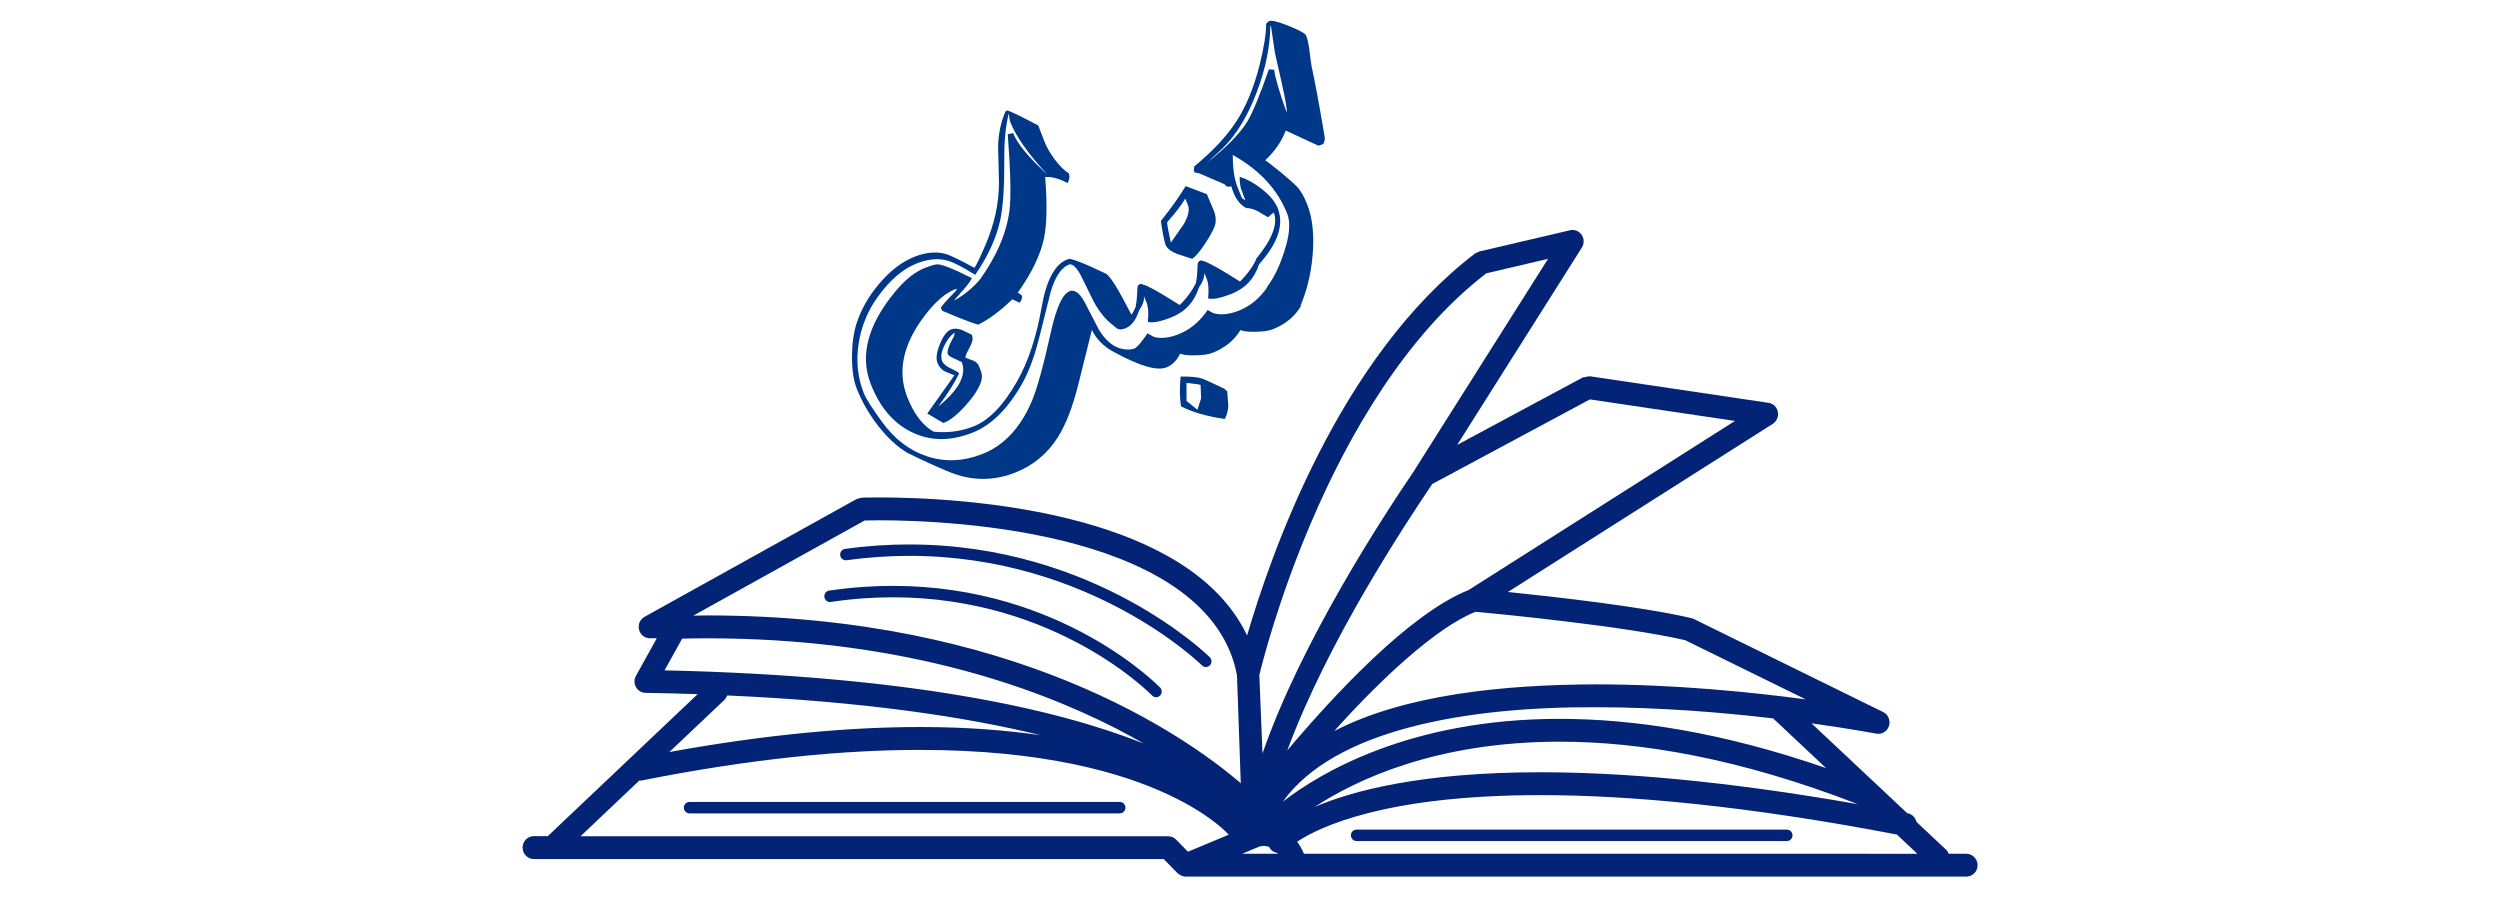 <?xml version="1.0" encoding="utf-8"?>
<!-- Generator: Adobe Illustrator 17.0.0, SVG Export Plug-In . SVG Version: 6.00 Build 0)  -->
<!DOCTYPE svg PUBLIC "-//W3C//DTD SVG 1.1//EN" "http://www.w3.org/Graphics/SVG/1.1/DTD/svg11.dtd">
<svg version="1.1" id="Calque_1" xmlns="http://www.w3.org/2000/svg" xmlns:xlink="http://www.w3.org/1999/xlink" x="0px" y="0px"
	 width="77px" height="28px" viewBox="0 0 77 28" enable-background="new 0 0 77 28" xml:space="preserve">
<path fill="#032476" d="M37.262,20.243c-0.015-0.014-3.503-3.472-9.258-3.474c-0.633,0-1.294,0.042-1.978,0.136
	c-0.095,0.013-0.161,0.103-0.148,0.198c0.013,0.097,0.101,0.165,0.194,0.152c0.669-0.093,1.314-0.133,1.932-0.135
	c2.807,0,5.065,0.846,6.62,1.692c1.556,0.846,2.396,1.685,2.4,1.683c0.033,0.033,0.076,0.05,0.119,0.05
	c0.045,0,0.09-0.018,0.123-0.054c0.066-0.069,0.065-0.181-0.003-0.249L37.262,20.243L37.262,20.243z M35.73,21.176
	c-0.016-0.016-3.02-3.129-8.223-3.131c-0.626,0-1.284,0.044-1.971,0.146c-0.095,0.014-0.16,0.105-0.145,0.2
	c0.014,0.097,0.102,0.164,0.195,0.15c0.67-0.102,1.311-0.144,1.922-0.144c2.532,0,4.528,0.759,5.893,1.518
	c1.364,0.757,2.082,1.51,2.085,1.507c0.033,0.035,0.078,0.053,0.123,0.053c0.043,0,0.087-0.016,0.12-0.05
	c0.068-0.068,0.068-0.18,0.003-0.249L35.73,21.176L35.73,21.176z M55.036,25.552H41.779c-0.095,0-0.171,0.078-0.171,0.176
	c0,0.097,0.076,0.176,0.171,0.176h13.257c0.095,0,0.174-0.079,0.174-0.176C55.21,25.63,55.131,25.552,55.036,25.552z M60.563,26.295
	H60.02c-0.018-0.047-0.044-0.09-0.083-0.127l-0.91-0.855c-0.031-0.13-0.132-0.238-0.27-0.263c-0.004,0-0.009-0.001-0.013-0.002
	l-2.95-2.77c1.223,0.171,1.992,0.319,1.996,0.318c0.169,0.032,0.337-0.069,0.391-0.236c0.053-0.17-0.024-0.353-0.178-0.428
	l-5.83-2.866l-0.071-0.026c-1.498-0.352-4.193-0.657-5.658-0.807l8.158-5.179c0.122-0.079,0.184-0.227,0.156-0.372
	c-0.03-0.144-0.145-0.255-0.287-0.275l-5.51-0.819l-0.209,0.036l-3.871,2.078l3.84-6.076c0.076-0.121,0.074-0.277-0.007-0.393
	c-0.08-0.117-0.221-0.174-0.358-0.141l-2.795,0.654l-0.128,0.06c-4.182,3.185-6.295,9.273-7.022,11.766
	c-0.895-1.874-2.962-2.903-5.061-3.483c-2.505-0.689-5.142-0.768-6.264-0.768c-0.35,0-0.551,0.007-0.554,0.007l-0.15,0.043
	l-6.53,3.627c-0.139,0.077-0.209,0.239-0.17,0.396c0.039,0.156,0.176,0.265,0.334,0.265h0.213l-0.642,1.156
	c-0.06,0.108-0.06,0.241,0.001,0.349c0.06,0.108,0.171,0.174,0.292,0.176c0.552,0.009,1.086,0.023,1.607,0.04l-4.601,4.36
	c-0.004,0.004-0.006,0.009-0.01,0.014h-0.436c-0.189,0-0.344,0.157-0.344,0.353c0,0.194,0.154,0.352,0.344,0.352h19.402l0.426,0.436
	c0.01,0.011,0.025,0.016,0.037,0.026c0.013,0.01,0.025,0.018,0.04,0.027c0.05,0.03,0.105,0.05,0.163,0.051c0,0,0.001,0,0.002,0
	c0,0,0,0,0,0h24.056c0.189,0,0.344-0.158,0.344-0.352C60.907,26.452,60.752,26.295,60.563,26.295z M51.904,19.718l3.713,1.823
	c-1.655-0.222-4.019-0.463-6.476-0.463c-2.853,0.01-5.875,0.316-8.044,1.436c0.055-0.062,0.108-0.122,0.165-0.184
	c1.326-1.457,2.997-3.02,4.188-3.487C46.054,18.898,50.015,19.278,51.904,19.718z M48.969,12.302l4.467,0.663l-8.203,5.208
	c-1.824,0.727-4.151,3.24-5.584,4.939c0.607-1.643,1.516-3.407,2.397-4.919c0.82-1.411,1.602-2.599,2.068-3.286L48.969,12.302z
	 M40.406,16.039c1.125-2.626,2.888-5.716,5.373-7.621l1.901-0.446l-4.093,6.475c-0.001,0.002,0,0.005-0.001,0.008
	c-0.989,1.451-3.514,5.317-4.701,8.752l-0.094-2.326l-0.003-0.09C38.867,20.461,39.368,18.458,40.406,16.039z M20.468,20.647
	l0.542-0.977c0.257-0.006,0.514-0.01,0.764-0.01c5.762,0,9.913,1.399,12.624,2.789c0.294,0.151,0.563,0.301,0.824,0.449
	C32.552,21.84,28.039,20.814,20.468,20.647z M22.313,21.556c0.041-0.038,0.067-0.087,0.085-0.136
	c4.216,0.188,7.346,0.659,9.655,1.225c-1.073-0.156-2.304-0.254-3.721-0.253c-2.135,0-4.687,0.22-7.715,0.77L22.313,21.556z
	 M36.59,26.233l-0.365-0.373c-0.064-0.066-0.152-0.103-0.242-0.103H17.88l1.812-1.717c0.022,0,0.044,0.005,0.066,0
	c3.433-0.683,6.26-0.943,8.574-0.943c3.795,0,6.209,0.698,7.663,1.382c0.728,0.341,1.216,0.678,1.521,0.927
	c0.167,0.136,0.268,0.237,0.329,0.302L36.59,26.233z M21.773,18.955c-0.137,0-0.278,0.004-0.417,0.006l5.276-2.93
	c0.085-0.002,0.238-0.006,0.449-0.006c1.088,0,3.684,0.083,6.086,0.744c2.407,0.663,4.527,1.885,4.932,4.028l0.117,3.325
	C36.499,22.654,31.231,18.954,21.773,18.955z M38.263,26.294l0.484-0.202c0.02-0.01,0.02-0.011,0.051-0.02
	c0.031-0.008,0.079-0.018,0.134-0.018c0.046,0.005,0.098,0.01,0.156,0.03c0.018,0.037,0.043,0.073,0.075,0.103
	c0.05,0.046,0.11,0.069,0.172,0.081c0.008,0.009,0.015,0.017,0.024,0.028L38.263,26.294L38.263,26.294z M49.141,21.783
	c1.999,0,3.937,0.163,5.472,0.344l1.63,1.531c-3.199-1.109-5.928-1.518-8.21-1.517c-4.622-0.001-7.392,1.676-8.522,2.551
	C41.103,22.467,45.175,21.766,49.141,21.783z M57.221,24.768c-4.087-0.718-7.288-0.983-9.777-0.983
	c-3.627,0-5.757,0.557-6.953,1.069c1.287-0.842,3.745-2.008,7.542-2.01C50.51,22.843,53.56,23.348,57.221,24.768z M40.162,26.295
	c-0.062-0.14-0.132-0.265-0.21-0.37c0.694-0.46,2.721-1.435,7.493-1.435c2.7,0,6.281,0.315,10.979,1.214l0.63,0.592L40.162,26.295z
	 M34.492,24.7H21.234c-0.095,0-0.171,0.078-0.171,0.175c0,0.097,0.076,0.177,0.171,0.177h13.257c0.095,0,0.172-0.08,0.172-0.177
	C34.664,24.778,34.586,24.7,34.492,24.7z"/>
<g>
	<path fill="#003889" d="M36.363,10.862c-0.105,0.23-0.253,0.383-0.441,0.456c-0.288,0.112-0.83-0.048-1.625-0.482
		c-0.305-0.165-0.527-0.389-0.667-0.674l-0.423,1.696c-0.172,0.687-0.382,1.224-0.628,1.614c-0.323,0.506-0.762,0.869-1.316,1.086
		c-0.7,0.273-1.401,0.256-2.103-0.055c-0.277-0.112-0.678-0.294-1.2-0.548c-0.326-0.191-0.639-0.481-0.938-0.871
		c-0.272-0.358-0.484-0.73-0.635-1.116c-0.1-0.254-0.148-0.587-0.146-1.001c0.004-0.393,0.053-0.734,0.146-1.022
		c0.141-0.425,0.371-0.827,0.689-1.202c0.341-0.406,0.706-0.685,1.094-0.837c0.352-0.137,0.673-0.165,0.963-0.083
		c0.138,0.041,0.432,0.183,0.88,0.427c0.059-0.083,0.166-0.304,0.322-0.666c0.292-0.667,0.436-1.325,0.433-1.978
		c-0.008-0.368-0.016-0.734-0.027-1.102c0.011-0.392,0.088-0.75,0.23-1.075l0.058-0.028c0.163,0.059,0.48,0.215,0.953,0.466
		c-0.008-0.01,0.056,0.156,0.19,0.501c0.064,0.165,0.167,0.344,0.309,0.536c0.155,0.208,0.299,0.351,0.435,0.428
		c0.038,0.097,0.027,0.2-0.033,0.307c-0.261-0.139-0.491-0.201-0.691-0.186c0.063,0.832,0.052,1.453-0.033,1.863
		c-0.106,0.524-0.377,1.089-0.811,1.695l0.115,0.081l0.019,0.034c-0.006,0.083-0.032,0.148-0.076,0.197l-0.229-0.104
		C30.8,9.585,30.448,9.844,30.128,10c-0.225-0.065-0.593-0.209-1.105-0.428c-0.017-0.025-0.031-0.053-0.043-0.083
		c-0.012-0.029,0.148-0.212,0.478-0.548l0.003-0.048l-0.055,0.021c-0.291,0.114-0.596,0.378-0.913,0.792
		c-0.679,0.883-0.862,1.726-0.549,2.526c0.2,0.513,0.47,0.867,0.809,1.063c0.429,0.045,0.839-0.008,1.227-0.16
		c0.482-0.188,0.934-0.656,1.354-1.404c0.341-0.604,0.591-1.365,0.75-2.28c0.146-0.826,0.408-1.313,0.788-1.461l0.082-0.021
		c0.203,0.057,0.436,0.147,0.696,0.268l0.41,0.191c0.123,0.057,0.386,0.479,0.788,1.265c0.034-0.037,0.086-0.137,0.156-0.297
		l0.071,0.182c-0.089,0.283-0.23,0.464-0.424,0.539c-0.098,0.038-0.179,0.039-0.246,0.002c-0.01-0.008-0.076-0.062-0.2-0.164
		c-0.197-0.165-0.374-0.394-0.531-0.689c-0.126-0.261-0.255-0.522-0.384-0.783c-0.141-0.262-0.265-0.374-0.371-0.332
		c-0.23,0.09-0.415,0.366-0.554,0.825c-0.123,0.481-0.244,0.964-0.363,1.446c-0.148,0.579-0.321,1.044-0.52,1.394
		c-0.443,0.782-0.954,1.286-1.533,1.512c-0.691,0.271-1.323,0.26-1.895-0.031c-0.548-0.275-0.96-0.764-1.234-1.468
		c-0.344-0.879-0.092-1.828,0.754-2.848c0.304-0.367,0.611-0.611,0.92-0.732c0.161-0.063,0.278-0.098,0.352-0.106
		c0.138-0.016,0.5,0.126,1.089,0.424c-0.059,0.11-0.146,0.23-0.264,0.36c-0.163,0.182-0.259,0.292-0.29,0.333
		c0.302-0.16,0.58-0.388,0.833-0.687c0.111,0.08,0.271,0.198,0.481,0.357l-0.069,0.054c-0.114-0.095-0.267-0.214-0.458-0.356
		c0.522-0.721,0.83-1.436,0.924-2.143c0.052-0.405,0.034-1.187-0.053-2.35l0.164-0.038c0.126,0.325,0.476,0.749,1.046,1.271
		c-0.583-0.633-0.959-1.168-1.13-1.605c-0.022-0.057-0.038-0.147-0.047-0.27c-0.1,0.382-0.146,0.866-0.14,1.455
		c0.005,0.81-0.037,1.421-0.126,1.838c-0.121,0.55-0.377,1.109-0.77,1.679c-0.384-0.241-0.668-0.387-0.853-0.438
		c-0.285-0.078-0.6-0.049-0.941,0.084c-0.428,0.167-0.831,0.511-1.207,1.033c-0.309,0.428-0.504,0.903-0.586,1.425
		c-0.086,0.54-0.036,1.048,0.149,1.524c0.07,0.18,0.266,0.487,0.587,0.926c0.379,0.515,0.834,0.859,1.363,1.034
		c0.551,0.183,1.119,0.161,1.704-0.068c0.667-0.261,1.175-0.802,1.526-1.624c0.161-0.374,0.358-1.087,0.59-2.139
		c0.168-0.75,0.359-1.168,0.575-1.252c0.151-0.06,0.304,0.049,0.458,0.324c0.15,0.288,0.3,0.577,0.449,0.869
		c0.214,0.342,0.457,0.538,0.728,0.586c0.146,0.027,0.267,0.022,0.361-0.015c0.079-0.031,0.214-0.187,0.405-0.468L36.363,10.862z
		 M29.944,10.35c0.032,0.081,0.003,0.205-0.088,0.37s-0.13,0.265-0.118,0.297c0.084,0.035,0.168,0.066,0.253,0.095
		c0.087,0.043,0.145,0.107,0.173,0.19l0.057,0.156c0.076,0.212-0.047,0.512-0.367,0.899c-0.294,0.356-0.56,0.58-0.796,0.672
		l-0.498-0.293c0.187-0.266,0.465-0.658,0.836-1.177c-0.187-0.074-0.291-0.116-0.313-0.129c-0.095-0.057-0.166-0.144-0.21-0.259
		c-0.051-0.13-0.026-0.32,0.075-0.571c0.101-0.252,0.215-0.403,0.343-0.452c0.094-0.037,0.204-0.033,0.33,0.013
		c0.104,0.051,0.207,0.1,0.309,0.147L29.944,10.35z M29.404,10.24c-0.12,0.086-0.225,0.218-0.313,0.396
		c-0.099,0.195-0.123,0.356-0.073,0.484c0.034,0.085,0.118,0.158,0.254,0.221c0.154,0.072,0.244,0.125,0.271,0.156
		c-0.116,0.251-0.328,0.591-0.64,1.021c0.634-0.516,0.873-0.971,0.719-1.367c-0.018-0.01-0.097-0.047-0.237-0.111
		c-0.114-0.05-0.178-0.093-0.192-0.129c-0.034-0.087,0.03-0.275,0.194-0.563L29.404,10.24z"/>
	<path fill="#003889" d="M36.927,8.854c-0.138,0.445-0.426,0.755-0.865,0.927c-0.328,0.128-0.563,0.172-0.708,0.134
		c0.028-0.267,0.013-0.474-0.049-0.621l-0.072-0.171c0.018,0.134-0.042,0.293-0.18,0.479L34.98,9.415
		c0.024-0.083,0.041-0.262,0.052-0.539c0.002-0.064,0.029-0.105,0.078-0.125c0.087-0.035,0.497,0.181,1.226,0.644
		c0.225-0.222,0.398-0.462,0.521-0.723L36.927,8.854z M38.217,10.144c-0.187,0.328-0.481,0.571-0.885,0.728
		c-0.121,0.048-0.31,0.072-0.564,0.073c-0.216,0.001-0.363-0.021-0.439-0.063l-1.019-0.594c0.274,0.155,0.601,0.16,0.979,0.011
		c0.363-0.142,0.666-0.394,0.907-0.752L38.217,10.144z M37.799,12.053c0.023,0.284,0.034,0.429,0.032,0.432
		c0,0.134-0.035,0.273-0.104,0.419c-0.547-0.077-0.998-0.206-1.353-0.389c-0.04-0.256-0.044-0.562-0.012-0.918
		c0.306-0.003,0.529,0.017,0.669,0.064c0.033,0.011,0.15,0.064,0.35,0.157c0.201,0.092,0.309,0.143,0.322,0.151L37.799,12.053z
		 M36.977,11.855c-0.063-0.019-0.207-0.039-0.434-0.062l0.004,0.559l0.334,0.268l0.114-0.354L36.977,11.855z"/>
	<path fill="#003889" d="M37.388,6.494c0.044,0.112,0.063,0.227,0.054,0.346c-0.008,0.118-0.104,0.321-0.289,0.608
		c-0.185,0.287-0.33,0.461-0.435,0.523c-0.151-0.049-0.304-0.098-0.456-0.147c-0.199-0.079-0.32-0.173-0.362-0.283
		c-0.039-0.1-0.087-0.344-0.146-0.734c0.299-0.372,0.554-0.73,0.765-1.074l0.653,0.248c0.022,0.057,0.059,0.143,0.108,0.256
		C37.329,6.35,37.365,6.436,37.388,6.494z M36.587,6.308l-0.081-0.193c-0.103,0.183-0.289,0.427-0.558,0.731
		c0.003,0.09,0.042,0.299,0.114,0.626c0.129-0.187,0.26-0.372,0.391-0.556C36.603,6.658,36.647,6.455,36.587,6.308z M38.782,8.129
		c-0.138,0.446-0.426,0.755-0.865,0.927c-0.328,0.128-0.563,0.173-0.708,0.135c0.028-0.267,0.013-0.474-0.049-0.622l-0.071-0.171
		c0.017,0.134-0.043,0.293-0.18,0.479L36.836,8.69c0.023-0.083,0.041-0.263,0.051-0.539c0.003-0.064,0.029-0.106,0.078-0.125
		c0.088-0.034,0.497,0.181,1.227,0.645c0.225-0.222,0.398-0.462,0.52-0.724L38.782,8.129z M40.072,9.419
		c-0.187,0.327-0.481,0.571-0.884,0.728c-0.122,0.047-0.311,0.071-0.565,0.073c-0.216,0.001-0.363-0.021-0.439-0.064l-1.019-0.594
		c0.274,0.155,0.601,0.159,0.979,0.011c0.364-0.142,0.666-0.394,0.907-0.753L40.072,9.419z"/>
	<path fill="#003889" d="M40.227,1.089c0.045,0.116,0.08,0.273,0.104,0.469c0.034,0.276,0.057,0.434,0.064,0.473
		c0.108,0.492,0.245,1.231,0.409,2.215c0.005,0.048-0.01,0.108-0.043,0.185l-0.15,0.059L39.6,4.02
		c-0.125,0.334-0.335,0.641-0.633,0.918c0.059,0.033,0.229,0.164,0.511,0.393C39.743,5.556,39.9,5.695,39.95,5.75
		c0.116,0.129,0.221,0.312,0.313,0.548c0.165,0.422,0.22,0.946,0.165,1.577c-0.053,0.58-0.181,1.099-0.382,1.559L39.03,8.831
		c0.209-0.278,0.385-0.638,0.525-1.083c0.166-0.508,0.196-0.894,0.094-1.158c-0.294-0.751-0.854-1.357-1.681-1.818
		c0.002,0.416,0.049,0.743,0.143,0.982c0.06,0.152,0.106,0.268,0.142,0.349l0.105,0.069c-0.042-0.116-0.086-0.234-0.133-0.353
		c-0.032-0.11-0.046-0.235-0.042-0.376c0.233,0.077,0.461,0.205,0.685,0.382c0.247,0.194,0.41,0.393,0.489,0.596
		c0.196,0.504,0.001,1.079-0.588,1.729l-0.073-0.187c0.492-0.601,0.671-1.075,0.536-1.42l-0.178,0.148
		c-0.205-0.12-0.312-0.183-0.321-0.189c-0.125-0.063-0.243-0.094-0.351-0.094c-0.218-0.118-0.369-0.342-0.457-0.671
		c-0.092,0.033-0.161,0.012-0.207-0.061l-0.783-0.338l-0.135-0.025l-0.033-0.056l0.017-0.132c0.568-0.47,0.998-0.929,1.291-1.379
		c0.306-0.47,0.547-1.052,0.722-1.75c0.133-0.536,0.201-0.958,0.201-1.271c0.025-0.023,0.055-0.048,0.086-0.075
		c0.085-0.033,0.294,0.02,0.626,0.154C40.033,0.937,40.204,1.033,40.227,1.089z M39.147,0.809l-0.021-0.001
		c-0.009,0.639-0.147,1.312-0.413,2.018c-0.281,0.749-0.636,1.333-1.067,1.753c-0.103,0.096-0.256,0.238-0.462,0.427
		c0.595-0.473,1.003-0.889,1.226-1.25c0.163-0.263,0.387-0.803,0.672-1.621l0.164,0.015c0.024,0.225,0.151,0.665,0.384,1.318
		c0.014-0.097-0.035-0.391-0.146-0.882c-0.139-0.605-0.212-0.931-0.219-0.974C39.239,1.434,39.199,1.167,39.147,0.809z"/>
</g>
</svg>
